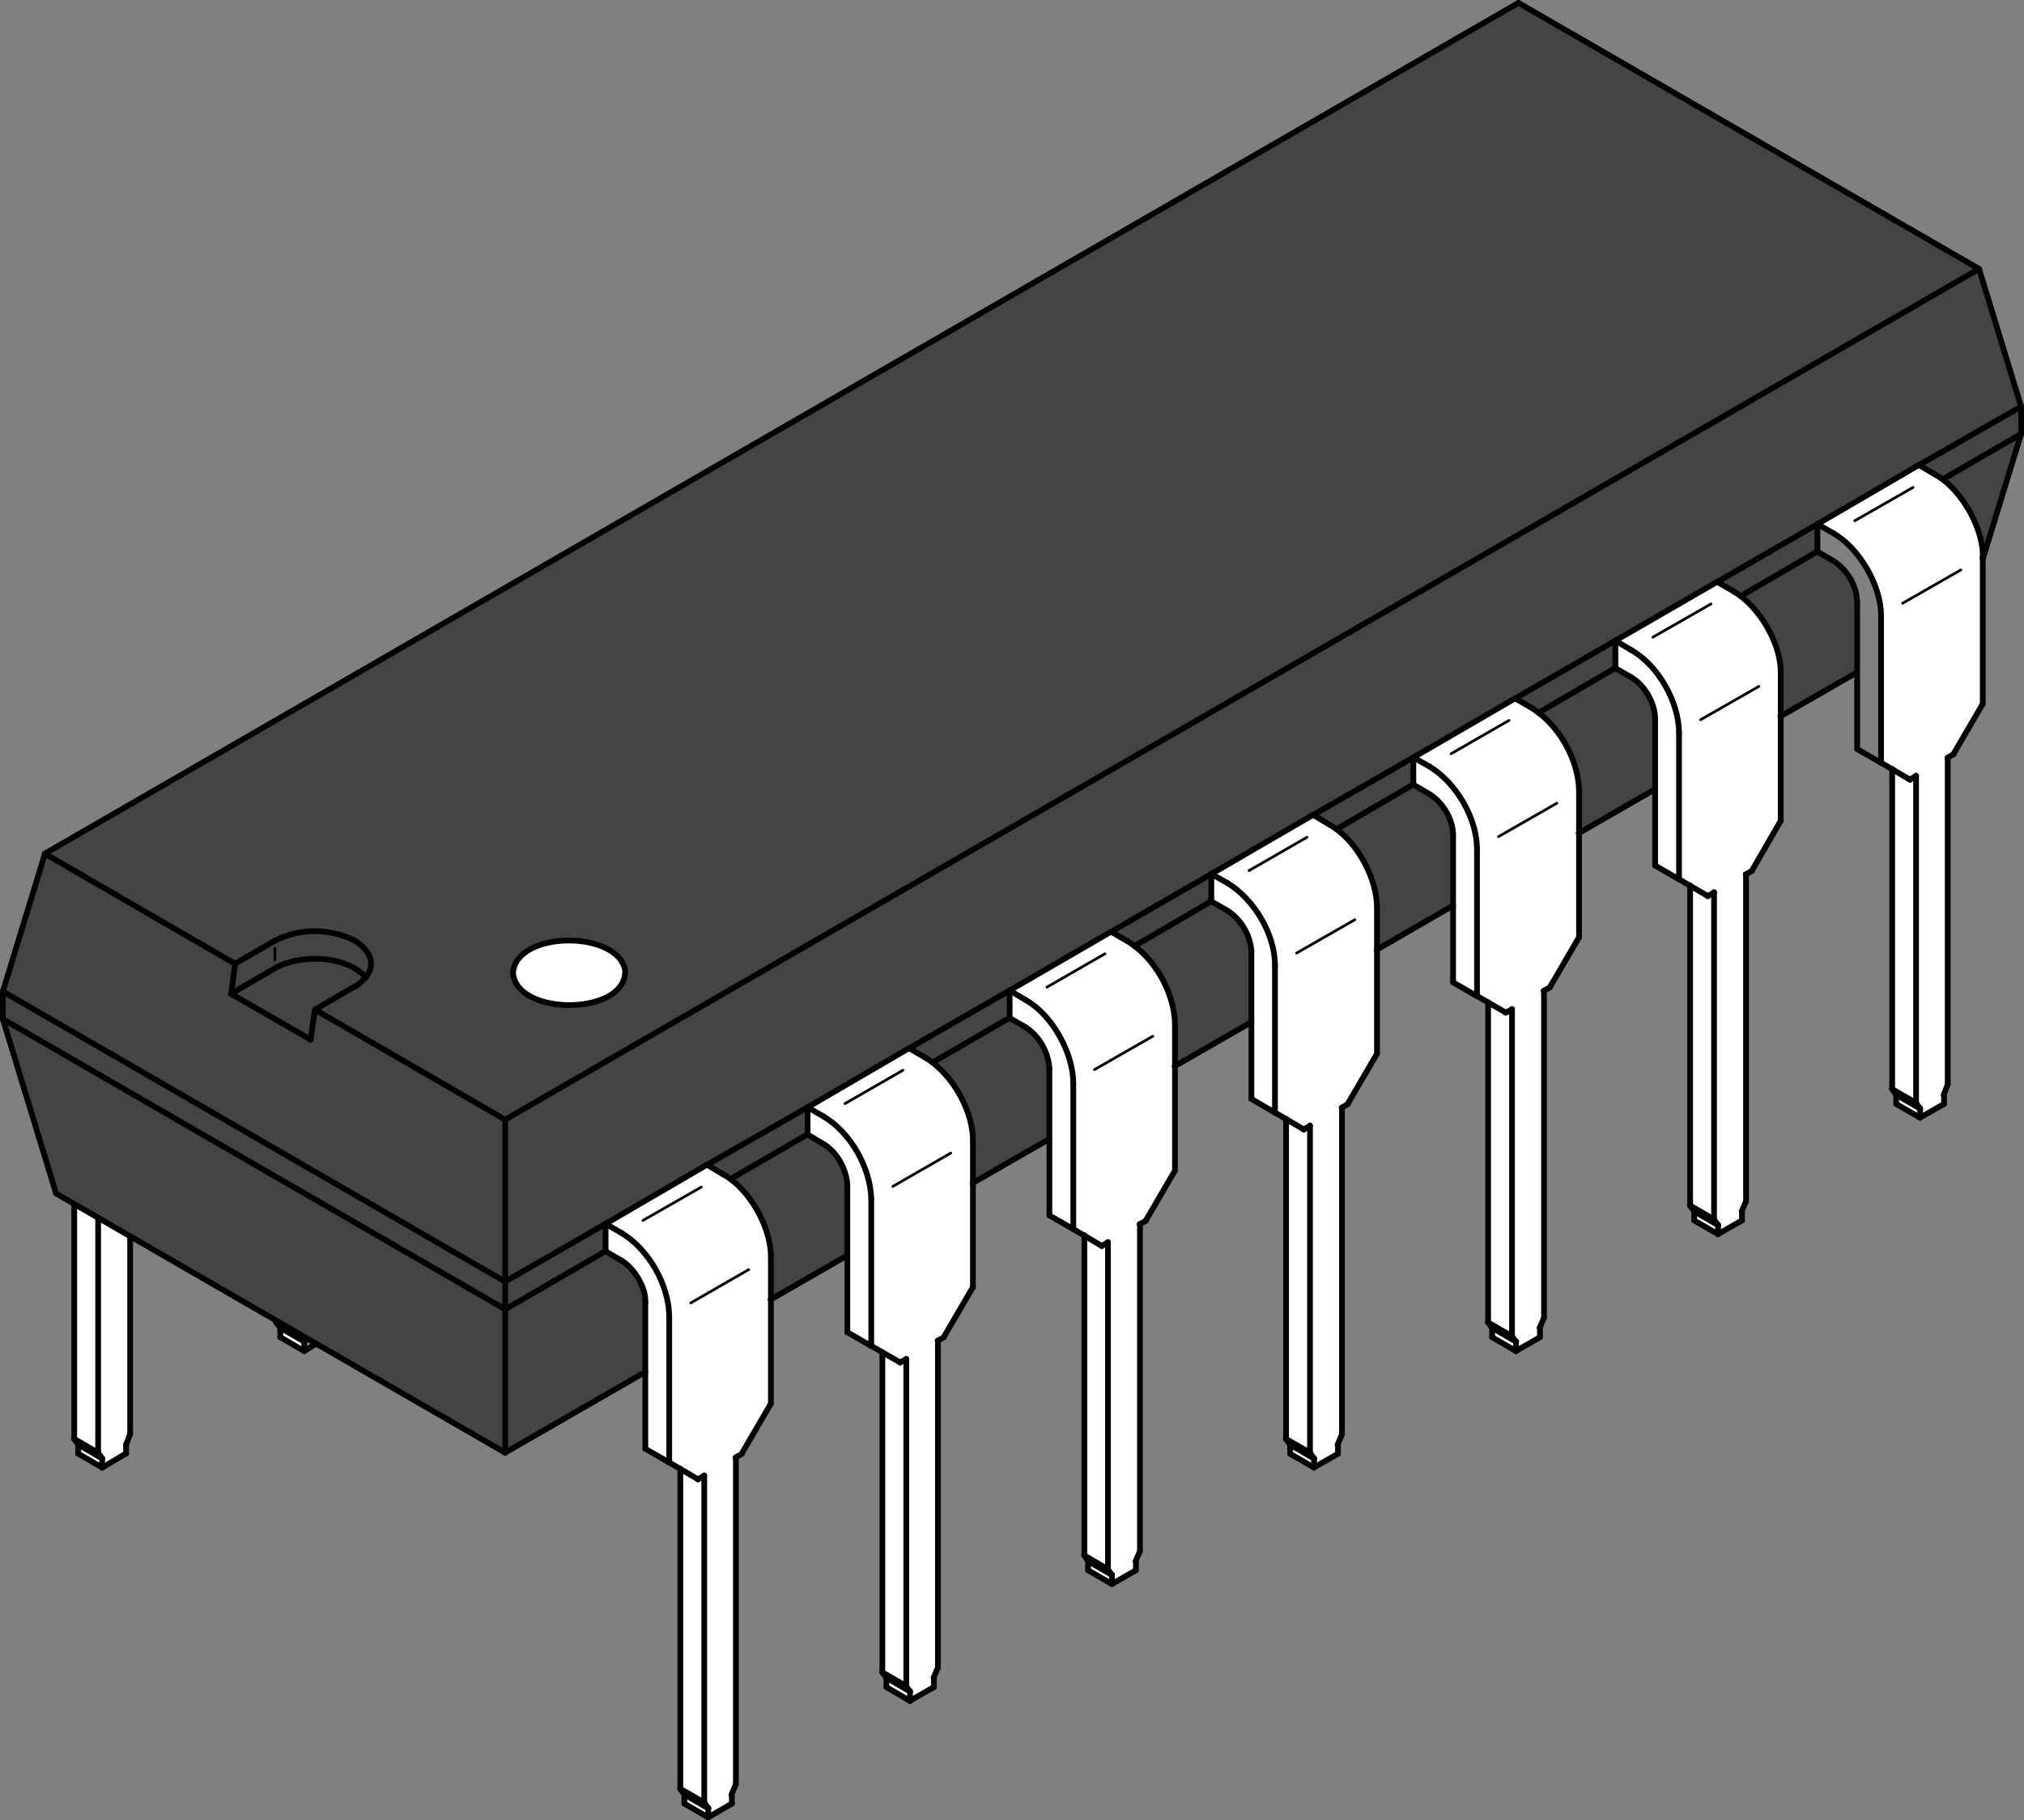 <?xml version="1.0" encoding="utf-8"?>
<!-- Generator: Adobe Illustrator 12.0.0, SVG Export Plug-In . SVG Version: 6.00 Build 51448)  -->
<!DOCTYPE svg PUBLIC "-//W3C//DTD SVG 1.0//EN" "http://www.w3.org/TR/2001/REC-SVG-20010904/DTD/svg10.dtd">
<svg  version="1.0" id="Layer_1" xmlns="http://www.w3.org/2000/svg" xmlns:xlink="http://www.w3.org/1999/xlink" width="360.66" height="324.36"
	 viewBox="0 0 360.66 324.36" overflow="visible" enable-background="new 0 0 360.66 324.36" xml:space="preserve">
<rect x="0" y="0" width="360.66" height="324.36" fill="#808080" stroke="none"/>
<g id="XMLID_1_">
	<g>
		<path fill="#444444" d="M90.03,199.5L90,199.51L56.13,179.91l7.08-4.14l0.03,0.04c0.82-0.53,1.46-1.09,1.94-1.67
			c1.73-2.16,1.08-4.601-1.97-6.53c-4.52-2.25-9.7-2.25-14.22,0l-7.08,4.11l-0.03,0.01L8.01,152.129L8,152.1L270.57,0.51l82.08,47.4
			L90.03,199.5z M91.41,173.37c0.63,7.83,20.36,7.601,19.98-0.479C110.12,165.72,91.95,165.77,91.41,173.37z"/>
		<path fill="#FFFFFF" d="M111.39,172.89c0.38,8.08-19.35,8.31-19.98,0.479C91.95,165.77,110.12,165.72,111.39,172.89z"/>
		<polygon fill="#FFFFFF" points="198.15,280.65 198.15,282.24 198.12,282.25 193.89,279.81 193.89,278.19 		"/>
		<polygon fill="#FFFFFF" points="234.15,259.89 234.15,261.48 234.12,261.49 229.89,259.05 229.89,257.43 		"/>
		<polygon fill="#FFFFFF" points="270.15,239.07 270.15,240.72 270.12,240.73 265.89,238.29 265.89,236.61 		"/>
		<polygon fill="#FFFFFF" points="301.89,215.85 306.15,218.31 306.15,219.9 306.12,219.91 301.89,217.47 		"/>
		<polygon fill="#FFFFFF" points="342.15,197.55 342.15,199.14 342.12,199.15 337.89,196.709 337.89,195.089 		"/>
		<polygon fill="#FFFFFF" points="341.43,138.27 341.43,196.53 341.4,196.51 337.169,194.07 337.169,137.07 340.32,138.91 		"/>
		<polygon fill="#FFFFFF" points="305.43,159.03 305.43,217.29 305.4,217.27 301.169,214.83 301.169,157.83 304.32,159.669 		"/>
		<polygon fill="#FFFFFF" points="269.43,179.85 269.43,238.11 269.4,238.1 265.17,235.65 265.17,178.62 268.32,180.43 		"/>
		<polygon fill="#FFFFFF" points="233.43,200.61 233.43,258.87 233.4,258.85 229.17,256.41 229.17,199.41 232.32,201.25 		"/>
		<polygon fill="#FFFFFF" points="197.43,221.37 197.43,279.629 197.4,279.61 193.23,277.169 193.23,220.18 196.32,222.01 		"/>
		<path fill="#FFFFFF" d="M179.91,176.49l18.05-10.46l0.01,0.021l0.05-0.03l0.01,0.03l2.82,1.619c0.45,0.271,0.89,0.57,1.32,0.91
			c4.14,3.12,7.06,8.71,7.2,13.79v7.59v18.63l-5.22,8.94l0.01,0.021l-1.04,0.56l0.01,0.02v58.261l-0.77,1.779l0.05,0.021v1.62
			l-4.26,2.43v-1.59l-0.75-1.04l0.03,0.02v-58.26l-1.11,0.641l-3.09-1.83l-1.98-1.17V192.87c-0.08-5.399-3.79-12.05-8.52-14.7
			L179.91,176.49z"/>
		<path fill="#FFFFFF" d="M238.36,257.41l0.05,0.021v1.62l-4.26,2.43v-1.59l-0.75-1.04l0.03,0.02v-58.26l-1.11,0.64l-3.15-1.84
			l-1.98-1.16v-26.14c0.06-5.58-3.73-11.89-8.46-14.76l-2.88-1.62l18.11-10.521l0.01,0.021l0.05-0.03l0.01,0.03l2.82,1.68
			c0.45,0.25,0.89,0.54,1.31,0.851c4.13,3.05,7.11,8.92,7.21,13.85v7.59v18.57l-5.22,8.939l0.02,0.03l-1.06,0.6l0.02,0.03v58.2
			L238.36,257.41z"/>
		<path fill="#FFFFFF" d="M281.37,148.44v18.57l-5.22,8.939l0.01,0.021l-1.04,0.56l0.01,0.021v58.26l-0.77,1.779l0.05,0.021v1.68
			l-4.26,2.431v-1.65l-0.75-0.97l0.03,0.01v-58.26l-1.11,0.58l-3.15-1.811l-1.98-1.14v-26.19c-0.03-5.59-3.72-11.8-8.46-14.7
			l-2.88-1.619l18.11-10.521l0.01,0.021l0.05-0.03l0.01,0.03l2.82,1.619c0.45,0.271,0.89,0.57,1.31,0.91
			c4.14,3.16,7.1,8.75,7.21,13.851V148.44z"/>
		<path fill="#FFFFFF" d="M305.97,103.709l0.05-0.029l0.01,0.029l2.82,1.62c0.449,0.26,0.899,0.561,1.33,0.891
			c4.01,3.06,7.25,9,7.13,13.81v7.59v18.63l-5.16,8.94l0.01,0.02l-1.04,0.561l0.01,0.02v58.261l-0.77,1.779l0.05,0.021v1.62
			l-4.26,2.43v-1.59l-0.75-1.04l0.03,0.02v-58.26l-1.11,0.64l-3.15-1.84l-1.979-1.16v-26.14c-0.04-5.49-3.73-11.99-8.521-14.7
			l-2.819-1.68l18.109-10.46L305.97,103.709z"/>
		<path fill="#FFFFFF" d="M347.049,135l0.021,0.03v58.2l-0.71,1.84l0.05,0.02v1.62l-4.26,2.431v-1.59l-0.75-1.04l0.03,0.02v-58.26
			l-1.11,0.64l-3.15-1.84l-1.979-1.16v-26.14c0.06-5.351-3.88-12.141-8.521-14.76l-2.819-1.62L341.9,82.87l0.01,0.021l0.05-0.03
			l0.011,0.03l2.88,1.68c0.449,0.24,0.89,0.53,1.319,0.85c3.971,2.971,7.301,9.21,7.141,13.851v0.359v25.801l-5.221,8.939
			l0.021,0.03L347.049,135z"/>
		<path fill="#FFFFFF" d="M299.19,156.69l-4.26-2.46v-13.62v-12.54v-0.06c-0.021-2.71-1.881-5.96-4.261-7.32l-2.819-1.64v-0.04
			v-4.86l2.819,1.68c4.79,2.71,8.48,9.21,8.521,14.7v26.14V156.69z"/>
		<path fill="#FFFFFF" d="M263.19,177.51l-4.26-2.46V161.37v-12.54v-0.06c-0.03-2.811-1.83-5.8-4.2-7.26l-2.88-1.7v-0.04v-4.8
			l2.88,1.619c4.74,2.9,8.43,9.11,8.46,14.7v26.19V177.51z"/>
		<path fill="#FFFFFF" d="M227.19,198.25v0.021l-4.2-2.46v-13.681V169.65v-0.061c-0.16-2.93-1.8-5.739-4.26-7.319l-2.88-1.65v-0.03
			v-4.859l2.88,1.62c4.73,2.87,8.52,9.18,8.46,14.76V198.25z"/>
		<path fill="#FFFFFF" d="M191.25,219.03l-4.26-2.46v-13.62v-12.54c-0.18-2.93-1.77-5.8-4.26-7.38l-2.82-1.64v-0.04v-4.86l2.82,1.68
			c4.73,2.65,8.44,9.301,8.52,14.7v26.141V219.03z"/>
		<path fill="#FFFFFF" d="M155.25,239.82v0.03l-4.26-2.46v-13.681v-12.54v-0.06c-0.15-2.76-1.88-5.89-4.26-7.26l-2.82-1.7v-0.04
			v-4.8l2.82,1.62c4.83,2.859,8.37,9.109,8.52,14.699V239.82z"/>
		<path fill="#FFFFFF" d="M173.37,210.78v18.57l-5.22,8.939l0.01,0.021l-1.04,0.56l0.01,0.021v58.26l-0.77,1.78l0.05,0.02v1.68
			l-4.26,2.431v-1.65l-0.69-0.979l0.03,0.02v-58.26l-1.11,0.58l-3.15-1.811l-1.98-1.14v-26.19c-0.15-5.59-3.69-11.84-8.52-14.699
			l-2.82-1.62l18.05-10.521l0.01,0.021l0.05-0.03l0.01,0.03l2.82,1.62c0.45,0.27,0.89,0.569,1.32,0.899
			c4.08,3.12,7.18,8.92,7.2,13.86V210.78z"/>
		<polygon fill="#FFFFFF" points="161.49,242.19 161.49,300.45 161.46,300.43 157.23,297.99 157.23,240.959 160.38,242.77 		"/>
		<polygon fill="#FFFFFF" points="162.15,301.41 162.15,303.06 162.12,303.07 157.95,300.629 157.95,298.95 		"/>
		<polygon fill="#FFFFFF" points="126.21,322.23 126.21,323.82 126.18,323.83 121.95,321.39 121.95,319.77 		"/>
		<polygon fill="#FFFFFF" points="125.49,262.95 125.49,321.209 125.46,321.19 121.23,318.75 121.23,261.75 124.38,263.589 		"/>
		<path fill="#FFFFFF" d="M107.91,218.07l18.05-10.52l0.01,0.02l0.05-0.03l0.01,0.03l2.82,1.68c0.45,0.24,0.89,0.53,1.32,0.84
			c4.07,3.011,7.2,9.051,7.2,13.86v7.59v18.57l-5.22,8.94l0.02,0.029l-1.06,0.601l0.02,0.029v58.2l-0.77,1.84l0.05,0.021v1.62
			l-4.2,2.43v-1.59l-0.75-1.04l0.03,0.02v-58.26l-1.11,0.64l-3.15-1.84l-1.98-1.16v-26.14c-0.14-5.649-3.67-11.83-8.52-14.76
			L107.91,218.07z"/>
		<path fill="#FFFFFF" d="M119.25,260.61l-4.26-2.46v-13.68v-12.48v-0.06c0.11-2.601-2.07-6.03-4.26-7.32l-2.82-1.64v-0.04v-4.86
			l2.82,1.62c4.85,2.93,8.38,9.11,8.52,14.76v26.14V260.61z"/>
		<polygon fill="#FFFFFF" points="54.21,239.07 54.21,240.75 49.95,238.27 49.95,236.61 49.92,236.57 		"/>
		<polygon fill="#FFFFFF" points="18.21,259.89 18.21,261.51 13.95,259.03 13.95,257.43 13.92,257.39 		"/>
		<polygon fill="#FFFFFF" points="23.19,255.51 22.47,257.43 22.47,258.99 18.21,261.51 18.21,259.89 17.49,258.87 17.49,217 
			23.19,220.29 		"/>
		<polygon fill="#FFFFFF" points="17.49,217 17.49,258.87 13.23,256.39 13.23,214.54 		"/>
		<path fill="#444444" d="M360.15,77.31l-6.84,22.319V99.27c0.16-4.641-3.17-10.88-7.141-13.851v-0.01L360.15,77.31z"/>
		<path fill="#444444" d="M341.959,82.86l18.19-10.41v4.86l-13.98,8.1v0.01c-0.43-0.319-0.87-0.609-1.319-0.85l-2.88-1.68
			L341.959,82.86z"/>
		<path fill="#444444" d="M323.85,98.29l2.819,1.641c2.431,1.52,4.21,4.43,4.261,7.319v0.061v12.479l-13.62,7.83v-7.59
			c0.12-4.81-3.12-10.75-7.13-13.81l13.64-7.95L323.85,98.29z"/>
		<path fill="#444444" d="M323.82,98.27l-13.64,7.95c-0.431-0.33-0.881-0.631-1.33-0.891l-2.82-1.62l-0.01-0.029l17.83-10.29v4.859
			L323.82,98.27z"/>
		<path fill="#444444" d="M287.85,119.05l2.819,1.64c2.38,1.36,4.24,4.61,4.261,7.32v0.06v12.54l-13.561,7.83v-7.59
			c-0.11-5.101-3.07-10.69-7.21-13.851l0.01-0.01l13.65-7.96L287.85,119.05z"/>
		<path fill="#444444" d="M287.82,119.03l-13.65,7.96l-0.01,0.01c-0.42-0.34-0.86-0.64-1.31-0.91l-2.82-1.619l-0.01-0.03
			l17.831-10.29v4.86L287.82,119.03z"/>
		<path fill="#444444" d="M251.85,139.81l2.88,1.7c2.37,1.46,4.17,4.449,4.2,7.26v0.06v12.54l-13.56,7.83v-7.59
			c-0.1-4.93-3.08-10.8-7.21-13.85l0.01-0.011l13.65-7.96L251.85,139.81z"/>
		<path fill="#444444" d="M251.82,139.79l-13.65,7.96l-0.01,0.011c-0.42-0.311-0.86-0.601-1.31-0.851l-2.82-1.68l-0.01-0.03
			l17.83-10.229v4.8L251.82,139.79z"/>
		<path fill="#444444" d="M215.85,160.62l2.88,1.65c2.46,1.58,4.1,4.39,4.26,7.319v0.061v12.479l-13.62,7.83v-7.59
			c-0.14-5.08-3.06-10.67-7.2-13.79v-0.01l13.65-7.96L215.85,160.62z"/>
		<path fill="#444444" d="M215.82,160.61l-13.65,7.96v0.01c-0.43-0.34-0.87-0.64-1.32-0.91l-2.82-1.619l-0.01-0.03l17.83-10.29
			v4.859L215.82,160.61z"/>
		<path fill="#444444" d="M179.91,181.39l2.82,1.64c2.49,1.58,4.08,4.45,4.26,7.38v12.54l-13.62,7.83v-7.59
			c-0.02-4.94-3.12-10.74-7.2-13.86l13.71-7.96L179.91,181.39z"/>
		<path fill="#444444" d="M179.88,181.37l-13.71,7.96c-0.43-0.33-0.87-0.63-1.32-0.899l-2.82-1.62l-0.01-0.03l17.89-10.29v4.86
			L179.88,181.37z"/>
		<path fill="#444444" d="M143.91,202.15l2.82,1.7c2.38,1.37,4.11,4.5,4.26,7.26v0.06v12.54l-13.62,7.83v-7.59
			c0-4.81-3.13-10.85-7.2-13.86l13.71-7.96L143.91,202.15z"/>
		<path fill="#444444" d="M143.88,202.129l-13.71,7.96c-0.43-0.31-0.87-0.6-1.32-0.84l-2.82-1.68l-0.01-0.03l17.89-10.229v4.8
			L143.88,202.129z"/>
		<path fill="#444444" d="M107.91,222.97l2.82,1.64c2.19,1.29,4.37,4.72,4.26,7.32v0.06v12.48l-24.96,14.369V233.31l17.85-10.36
			L107.91,222.97z"/>
		<polygon fill="#444444" points="107.88,222.95 90.03,233.31 90.03,233.25 90.03,228.39 90.03,228.36 107.91,218.07 107.91,222.93 
					"/>
		<polygon fill="#444444" points="90,228.37 90.03,228.39 90.03,233.25 90.03,233.31 0.51,181.589 0.51,176.669 		"/>
		<polygon fill="#444444" points="56.36,239.44 53.5,237.79 23.19,220.29 17.49,217 13.23,214.54 9.99,212.669 0.51,181.589 
			90.03,233.31 90.03,258.839 90,258.85 		"/>
		<path fill="#444444" d="M65.18,174.14c-3.58-4-11.74-4.15-16.19-1.61l-7.79,4.521l0.7-5.301l0.01-0.029l7.08-4.11
			c4.52-2.25,9.7-2.25,14.22,0C66.26,169.54,66.91,171.98,65.18,174.14z"/>
		<path fill="#444444" d="M65.18,174.14c-0.48,0.58-1.12,1.14-1.94,1.67l-0.03-0.04l-7.08,4.14l-0.78,5.34l-14.16-8.16l0.01-0.039
			l7.79-4.521C53.44,169.99,61.6,170.14,65.18,174.14z"/>
		<polygon fill="#444444" points="125.96,207.55 107.91,218.07 90.03,228.36 90.03,228.33 90.03,199.53 90.03,199.5 352.65,47.91 
			360.15,72.45 341.959,82.86 341.91,82.89 341.9,82.87 323.85,93.39 306.02,103.68 305.97,103.709 305.959,103.69 287.85,114.15 
			270.02,124.44 269.97,124.47 269.96,124.45 251.85,134.97 234.02,145.2 233.97,145.23 233.96,145.209 215.85,155.73 
			198.02,166.02 197.97,166.05 197.96,166.03 179.91,176.49 162.02,186.78 161.97,186.81 161.96,186.79 143.91,197.31 
			126.02,207.54 125.97,207.57 		"/>
		<polygon fill="#444444" points="90,199.51 90.03,199.53 90.03,228.33 90.03,228.36 90,228.37 0.51,176.669 8.01,152.129 
			41.88,171.73 41.9,171.75 41.2,177.05 41.19,177.089 55.35,185.25 56.13,179.91 		"/>
	</g>
	<g>
		
			<line fill="none" stroke="#000000" stroke-width="1.02" stroke-linecap="round" stroke-linejoin="round" stroke-miterlimit="10" x1="0.51" y1="181.589" x2="90.03" y2="233.31"/>
		
			<polyline fill="none" stroke="#000000" stroke-width="1.02" stroke-linecap="round" stroke-linejoin="round" stroke-miterlimit="10" points="
			9.99,212.669 13.23,214.54 17.49,217 23.19,220.29 53.5,237.79 56.36,239.44 90,258.85 90.03,258.87 		"/>
		
			<polyline fill="none" stroke="#000000" stroke-width="1.02" stroke-linecap="round" stroke-linejoin="round" stroke-miterlimit="10" points="
			90.03,258.87 90.03,258.839 90.03,233.31 		"/>
		
			<path fill="none" stroke="#000000" stroke-width="1.02" stroke-linecap="round" stroke-linejoin="round" stroke-miterlimit="10" d="
			M65.19,174.15l-0.01-0.01c-3.58-4-11.74-4.15-16.19-1.61"/>
		
			<polyline fill="none" stroke="#000000" stroke-width="1.02" stroke-linecap="round" stroke-linejoin="round" stroke-miterlimit="10" points="
			56.13,179.91 90,199.51 90.03,199.53 		"/>
		
			<polyline fill="none" stroke="#000000" stroke-width="1.02" stroke-linecap="round" stroke-linejoin="round" stroke-miterlimit="10" points="
			90.03,228.33 90.03,199.53 90.03,199.5 90.03,199.47 		"/>
		
			<polyline fill="none" stroke="#000000" stroke-width="1.02" stroke-linecap="round" stroke-linejoin="round" stroke-miterlimit="10" points="
			0.51,176.669 90,228.37 90.03,228.39 		"/>
		
			<polyline fill="none" stroke="#000000" stroke-width="1.02" stroke-linecap="round" stroke-linejoin="round" stroke-miterlimit="10" points="
			8.01,152.129 41.88,171.73 41.9,171.75 41.91,171.75 		"/>
		
			<polyline fill="none" stroke="#000000" stroke-width="1.02" stroke-linecap="round" stroke-linejoin="round" stroke-miterlimit="10" points="
			323.85,93.39 306.02,103.68 305.97,103.709 		"/>
		
			<polyline fill="none" stroke="#000000" stroke-width="1.02" stroke-linecap="round" stroke-linejoin="round" stroke-miterlimit="10" points="
			287.85,114.15 270.02,124.44 269.97,124.47 		"/>
		
			<polyline fill="none" stroke="#000000" stroke-width="1.02" stroke-linecap="round" stroke-linejoin="round" stroke-miterlimit="10" points="
			179.91,176.49 162.02,186.78 161.97,186.81 		"/>
		
			<polyline fill="none" stroke="#000000" stroke-width="1.02" stroke-linecap="round" stroke-linejoin="round" stroke-miterlimit="10" points="
			143.91,197.31 126.02,207.54 125.97,207.57 		"/>
		
			<polyline fill="none" stroke="#000000" stroke-width="1.02" stroke-linecap="round" stroke-linejoin="round" stroke-miterlimit="10" points="
			107.91,218.07 90.03,228.36 90,228.37 89.97,228.39 		"/>
		
			<polyline fill="none" stroke="#000000" stroke-width="1.02" stroke-linecap="round" stroke-linejoin="round" stroke-miterlimit="10" points="
			352.65,47.91 90.03,199.5 90,199.51 89.97,199.53 		"/>
		
			<polyline fill="none" stroke="#000000" stroke-width="1.02" stroke-linecap="round" stroke-linejoin="round" stroke-miterlimit="10" points="
			270.57,0.51 8,152.1 7.95,152.129 		"/>
		
			<polyline fill="none" stroke="#000000" stroke-width="1.02" stroke-linecap="round" stroke-linejoin="round" stroke-miterlimit="10" points="
			90.03,233.31 90.03,233.25 90.03,228.39 90.03,228.36 90.03,228.33 		"/>
		
			<polyline fill="none" stroke="#000000" stroke-width="1.02" stroke-linecap="round" stroke-linejoin="round" stroke-miterlimit="10" points="
			360.15,72.45 341.959,82.86 341.91,82.89 		"/>
		
			<polyline fill="none" stroke="#000000" stroke-width="1.02" stroke-linecap="round" stroke-linejoin="round" stroke-miterlimit="10" points="
			323.85,93.39 341.9,82.87 341.97,82.83 		"/>
		
			<line fill="none" stroke="#000000" stroke-width="1.02" stroke-linecap="round" stroke-linejoin="round" stroke-miterlimit="10" x1="346.169" y1="85.41" x2="360.15" y2="77.31"/>
		
			<polyline fill="none" stroke="#000000" stroke-width="1.02" stroke-linecap="round" stroke-linejoin="round" stroke-miterlimit="10" points="
			41.19,177.089 41.2,177.05 41.9,171.75 41.91,171.72 41.91,171.69 		"/>
		
			<line fill="none" stroke="#000000" stroke-width="1.02" stroke-linecap="round" stroke-linejoin="round" stroke-miterlimit="10" x1="270.57" y1="0.51" x2="352.65" y2="47.91"/>
		
			<polyline fill="none" stroke="#000000" stroke-width="1.02" stroke-linecap="round" stroke-linejoin="round" stroke-miterlimit="10" points="
			360.15,72.45 360.15,77.31 360.15,77.37 		"/>
		
			<line fill="none" stroke="#000000" stroke-width="1.02" stroke-linecap="round" stroke-linejoin="round" stroke-miterlimit="10" x1="352.65" y1="47.91" x2="360.15" y2="72.45"/>
		
			<line fill="none" stroke="#000000" stroke-width="0.48" stroke-linecap="round" stroke-linejoin="round" stroke-miterlimit="10" x1="48.99" y1="171.03" x2="48.99" y2="168.99"/>
		
			<line fill="none" stroke="#000000" stroke-width="1.02" stroke-linecap="round" stroke-linejoin="round" stroke-miterlimit="10" x1="126.03" y1="207.57" x2="128.85" y2="209.25"/>
		
			<line fill="none" stroke="#000000" stroke-width="1.02" stroke-linecap="round" stroke-linejoin="round" stroke-miterlimit="10" x1="107.91" y1="218.07" x2="110.73" y2="219.69"/>
		
			<path fill="none" stroke="#000000" stroke-width="1.02" stroke-linecap="round" stroke-linejoin="round" stroke-miterlimit="10" d="
			M128.85,209.25c0.45,0.24,0.89,0.53,1.32,0.84c4.07,3.011,7.2,9.051,7.2,13.86"/>
		
			<polyline fill="none" stroke="#000000" stroke-width="1.02" stroke-linecap="round" stroke-linejoin="round" stroke-miterlimit="10" points="
			137.37,223.95 137.37,231.54 137.37,250.11 		"/>
		
			<path fill="none" stroke="#000000" stroke-width="1.02" stroke-linecap="round" stroke-linejoin="round" stroke-miterlimit="10" d="
			M114.99,231.93c0.11-2.601-2.07-6.03-4.26-7.32"/>
		
			<polyline fill="none" stroke="#000000" stroke-width="1.02" stroke-linecap="round" stroke-linejoin="round" stroke-miterlimit="10" points="
			110.73,224.61 107.91,222.97 107.88,222.95 107.85,222.93 		"/>
		
			<path fill="none" stroke="#000000" stroke-width="1.02" stroke-linecap="round" stroke-linejoin="round" stroke-miterlimit="10" d="
			M110.73,219.69c4.85,2.93,8.38,9.11,8.52,14.76"/>
		
			<polyline fill="none" stroke="#000000" stroke-width="1.02" stroke-linecap="round" stroke-linejoin="round" stroke-miterlimit="10" points="
			119.25,234.45 119.25,260.589 119.25,260.61 		"/>
		
			<polyline fill="none" stroke="#000000" stroke-width="1.02" stroke-linecap="round" stroke-linejoin="round" stroke-miterlimit="10" points="
			114.99,258.15 114.99,244.47 114.99,231.99 114.99,231.93 		"/>
		
			<polyline fill="none" stroke="#000000" stroke-width="1.02" stroke-linecap="round" stroke-linejoin="round" stroke-miterlimit="10" points="
			121.23,318.75 125.46,321.19 125.49,321.209 		"/>
		
			<line fill="none" stroke="#000000" stroke-width="1.02" stroke-linecap="round" stroke-linejoin="round" stroke-miterlimit="10" x1="121.95" y1="319.77" x2="126.21" y2="322.23"/>
		
			<polyline fill="none" stroke="#000000" stroke-width="1.02" stroke-linecap="round" stroke-linejoin="round" stroke-miterlimit="10" points="
			121.95,321.39 126.18,323.83 126.21,323.85 		"/>
		
			<polyline fill="none" stroke="#000000" stroke-width="1.02" stroke-linecap="round" stroke-linejoin="round" stroke-miterlimit="10" points="
			126.21,323.85 126.21,323.82 126.21,322.23 126.21,322.169 		"/>
		
			<polyline fill="none" stroke="#000000" stroke-width="1.02" stroke-linecap="round" stroke-linejoin="round" stroke-miterlimit="10" points="
			125.49,321.209 125.49,262.95 125.49,262.89 		"/>
		
			<polyline fill="none" stroke="#000000" stroke-width="1.02" stroke-linecap="round" stroke-linejoin="round" stroke-miterlimit="10" points="
			125.49,262.95 124.38,263.589 124.35,263.61 		"/>
		
			<polyline fill="none" stroke="#000000" stroke-width="1.02" stroke-linecap="round" stroke-linejoin="round" stroke-miterlimit="10" points="
			124.41,263.61 124.38,263.589 121.23,261.75 119.25,260.589 119.19,260.55 		"/>
		
			<polyline fill="none" stroke="#000000" stroke-width="1.02" stroke-linecap="round" stroke-linejoin="round" stroke-miterlimit="10" points="
			131.13,317.91 130.36,319.75 130.35,319.77 		"/>
		
			<line fill="none" stroke="#000000" stroke-width="1.02" stroke-linecap="round" stroke-linejoin="round" stroke-miterlimit="10" x1="130.41" y1="319.77" x2="130.41" y2="321.39"/>
		
			<line fill="none" stroke="#000000" stroke-width="1.02" stroke-linecap="round" stroke-linejoin="round" stroke-miterlimit="10" x1="131.13" y1="259.709" x2="131.13" y2="317.91"/>
		
			<line fill="none" stroke="#000000" stroke-width="1.02" stroke-linecap="round" stroke-linejoin="round" stroke-miterlimit="10" x1="137.37" y1="250.11" x2="132.15" y2="259.05"/>
		
			<polyline fill="none" stroke="#000000" stroke-width="1.02" stroke-linecap="round" stroke-linejoin="round" stroke-miterlimit="10" points="
			132.21,259.05 132.17,259.08 131.11,259.68 131.07,259.709 		"/>
		
			<polyline fill="none" stroke="#000000" stroke-width="1.02" stroke-linecap="round" stroke-linejoin="round" stroke-miterlimit="10" points="
			215.85,155.73 198.02,166.02 197.97,166.05 		"/>
		
			<polyline fill="none" stroke="#000000" stroke-width="1.02" stroke-linecap="round" stroke-linejoin="round" stroke-miterlimit="10" points="
			251.85,134.97 234.02,145.2 233.97,145.23 		"/>
		
			<polyline fill="none" stroke="#000000" stroke-width="1.02" stroke-linecap="round" stroke-linejoin="round" stroke-miterlimit="10" points="
			166.17,189.33 179.88,181.37 179.91,181.35 		"/>
		
			<polyline fill="none" stroke="#000000" stroke-width="1.02" stroke-linecap="round" stroke-linejoin="round" stroke-miterlimit="10" points="
			202.17,168.57 215.82,160.61 215.85,160.589 		"/>
		
			<polyline fill="none" stroke="#000000" stroke-width="1.02" stroke-linecap="round" stroke-linejoin="round" stroke-miterlimit="10" points="
			238.17,147.75 251.82,139.79 251.85,139.77 		"/>
		
			<polyline fill="none" stroke="#000000" stroke-width="1.02" stroke-linecap="round" stroke-linejoin="round" stroke-miterlimit="10" points="
			274.17,126.99 287.82,119.03 287.85,119.01 		"/>
		
			<polyline fill="none" stroke="#000000" stroke-width="1.02" stroke-linecap="round" stroke-linejoin="round" stroke-miterlimit="10" points="
			310.169,106.23 310.18,106.22 323.82,98.27 323.85,98.25 		"/>
		
			<line fill="none" stroke="#000000" stroke-width="1.02" stroke-linecap="round" stroke-linejoin="round" stroke-miterlimit="10" x1="56.13" y1="179.91" x2="55.35" y2="185.25"/>
		
			<polyline fill="none" stroke="#000000" stroke-width="1.02" stroke-linecap="round" stroke-linejoin="round" stroke-miterlimit="10" points="
			130.17,210.089 143.88,202.129 143.91,202.11 		"/>
		
			<line fill="none" stroke="#000000" stroke-width="1.02" stroke-linecap="round" stroke-linejoin="round" stroke-miterlimit="10" x1="8.01" y1="152.129" x2="0.51" y2="176.669"/>
		
			<polyline fill="none" stroke="#000000" stroke-width="1.02" stroke-linecap="round" stroke-linejoin="round" stroke-miterlimit="10" points="
			90.03,233.31 107.88,222.95 107.91,222.93 		"/>
		
			<polyline fill="none" stroke="#000000" stroke-width="1.02" stroke-linecap="round" stroke-linejoin="round" stroke-miterlimit="10" points="
			114.99,244.47 90.03,258.839 90,258.85 89.97,258.87 		"/>
		
			<polyline fill="none" stroke="#000000" stroke-width="1.02" stroke-linecap="round" stroke-linejoin="round" stroke-miterlimit="10" points="
			150.99,223.709 137.37,231.54 137.31,231.57 		"/>
		
			<polyline fill="none" stroke="#000000" stroke-width="1.02" stroke-linecap="round" stroke-linejoin="round" stroke-miterlimit="10" points="
			186.99,202.95 173.37,210.78 173.31,210.81 		"/>
		
			<polyline fill="none" stroke="#000000" stroke-width="1.02" stroke-linecap="round" stroke-linejoin="round" stroke-miterlimit="10" points="
			222.99,182.129 209.37,189.959 209.31,189.99 		"/>
		
			<polyline fill="none" stroke="#000000" stroke-width="1.02" stroke-linecap="round" stroke-linejoin="round" stroke-miterlimit="10" points="
			258.93,161.37 245.37,169.2 245.31,169.23 		"/>
		
			<polyline fill="none" stroke="#000000" stroke-width="1.02" stroke-linecap="round" stroke-linejoin="round" stroke-miterlimit="10" points="
			294.93,140.61 281.37,148.44 281.31,148.47 		"/>
		
			<polyline fill="none" stroke="#000000" stroke-width="1.02" stroke-linecap="round" stroke-linejoin="round" stroke-miterlimit="10" points="
			330.93,119.79 317.31,127.62 317.25,127.65 		"/>
		
			<line fill="none" stroke="#000000" stroke-width="1.02" stroke-linecap="round" stroke-linejoin="round" stroke-miterlimit="10" x1="41.19" y1="177.089" x2="55.35" y2="185.25"/>
		
			<line fill="none" stroke="#000000" stroke-width="1.02" stroke-linecap="round" stroke-linejoin="round" stroke-miterlimit="10" x1="0.51" y1="176.669" x2="0.51" y2="181.589"/>
		
			<line fill="none" stroke="#000000" stroke-width="1.02" stroke-linecap="round" stroke-linejoin="round" stroke-miterlimit="10" x1="0.51" y1="181.589" x2="9.99" y2="212.669"/>
		
			<path fill="none" stroke="#000000" stroke-width="1.02" stroke-linecap="round" stroke-linejoin="round" stroke-miterlimit="10" d="
			M91.41,173.37c0.54-7.6,18.71-7.649,19.98-0.479C111.77,180.97,92.04,181.2,91.41,173.37z"/>
		
			<line fill="none" stroke="#000000" stroke-width="1.02" stroke-linecap="round" stroke-linejoin="round" stroke-miterlimit="10" x1="353.31" y1="99.629" x2="360.15" y2="77.31"/>
		
			<polyline fill="none" stroke="#000000" stroke-width="1.02" stroke-linecap="round" stroke-linejoin="round" stroke-miterlimit="10" points="
			323.85,98.31 323.85,98.29 323.85,98.25 323.85,93.39 323.85,93.33 		"/>
		
			<polyline fill="none" stroke="#000000" stroke-width="1.02" stroke-linecap="round" stroke-linejoin="round" stroke-miterlimit="10" points="
			287.85,114.15 305.959,103.69 306.03,103.65 		"/>
		
			<polyline fill="none" stroke="#000000" stroke-width="1.02" stroke-linecap="round" stroke-linejoin="round" stroke-miterlimit="10" points="
			287.85,119.07 287.85,119.05 287.85,119.01 287.85,114.15 287.85,114.089 		"/>
		
			<polyline fill="none" stroke="#000000" stroke-width="1.02" stroke-linecap="round" stroke-linejoin="round" stroke-miterlimit="10" points="
			251.85,134.97 269.96,124.45 270.03,124.41 		"/>
		
			<polyline fill="none" stroke="#000000" stroke-width="1.02" stroke-linecap="round" stroke-linejoin="round" stroke-miterlimit="10" points="
			251.85,139.83 251.85,139.81 251.85,139.77 251.85,134.97 251.85,134.91 		"/>
		
			<polyline fill="none" stroke="#000000" stroke-width="1.02" stroke-linecap="round" stroke-linejoin="round" stroke-miterlimit="10" points="
			215.85,155.73 233.96,145.209 234.03,145.169 		"/>
		
			<polyline fill="none" stroke="#000000" stroke-width="1.02" stroke-linecap="round" stroke-linejoin="round" stroke-miterlimit="10" points="
			215.85,160.65 215.85,160.62 215.85,160.589 215.85,155.73 215.85,155.669 		"/>
		
			<polyline fill="none" stroke="#000000" stroke-width="1.02" stroke-linecap="round" stroke-linejoin="round" stroke-miterlimit="10" points="
			179.91,176.49 197.96,166.03 198.03,165.99 		"/>
		
			<polyline fill="none" stroke="#000000" stroke-width="1.02" stroke-linecap="round" stroke-linejoin="round" stroke-miterlimit="10" points="
			179.91,181.41 179.91,181.39 179.91,181.35 179.91,176.49 179.91,176.43 		"/>
		
			<polyline fill="none" stroke="#000000" stroke-width="1.02" stroke-linecap="round" stroke-linejoin="round" stroke-miterlimit="10" points="
			143.91,197.31 161.96,186.79 162.03,186.75 		"/>
		
			<polyline fill="none" stroke="#000000" stroke-width="1.02" stroke-linecap="round" stroke-linejoin="round" stroke-miterlimit="10" points="
			143.91,202.169 143.91,202.15 143.91,202.11 143.91,197.31 143.91,197.25 		"/>
		
			<polyline fill="none" stroke="#000000" stroke-width="1.02" stroke-linecap="round" stroke-linejoin="round" stroke-miterlimit="10" points="
			107.91,218.07 125.96,207.55 126.03,207.51 		"/>
		
			<polyline fill="none" stroke="#000000" stroke-width="1.02" stroke-linecap="round" stroke-linejoin="round" stroke-miterlimit="10" points="
			107.91,222.99 107.91,222.97 107.91,222.93 107.91,218.07 107.91,218.01 		"/>
		
			<line fill="none" stroke="#000000" stroke-width="1.02" stroke-linecap="round" stroke-linejoin="round" stroke-miterlimit="10" x1="56.13" y1="179.91" x2="63.21" y2="175.77"/>
		
			<path fill="none" stroke="#000000" stroke-width="1.02" stroke-linecap="round" stroke-linejoin="round" stroke-miterlimit="10" d="
			M63.21,175.83c0.01-0.01,0.02-0.01,0.03-0.02c0.82-0.53,1.46-1.09,1.94-1.67c1.73-2.16,1.08-4.601-1.97-6.53
			c-4.52-2.25-9.7-2.25-14.22,0"/>
		
			<polyline fill="none" stroke="#000000" stroke-width="1.02" stroke-linecap="round" stroke-linejoin="round" stroke-miterlimit="10" points="
			48.99,167.61 41.91,171.72 41.88,171.73 41.85,171.75 		"/>
		
			<polyline fill="none" stroke="#000000" stroke-width="1.02" stroke-linecap="round" stroke-linejoin="round" stroke-miterlimit="10" points="
			48.99,172.53 41.2,177.05 41.13,177.089 		"/>
		
			<line fill="none" stroke="#000000" stroke-width="0.48" stroke-linecap="round" stroke-linejoin="round" stroke-miterlimit="10" x1="124.95" y1="211.53" x2="114.57" y2="217.47"/>
		
			<polyline fill="none" stroke="#000000" stroke-width="1.02" stroke-linecap="round" stroke-linejoin="round" stroke-miterlimit="10" points="
			130.41,321.39 126.21,323.82 126.18,323.83 126.15,323.85 		"/>
		
			<line fill="none" stroke="#000000" stroke-width="0.48" stroke-linecap="round" stroke-linejoin="round" stroke-miterlimit="10" x1="133.41" y1="226.23" x2="123.09" y2="232.169"/>
		
			<line fill="none" stroke="#000000" stroke-width="1.02" stroke-linecap="round" stroke-linejoin="round" stroke-miterlimit="10" x1="162.03" y1="186.81" x2="164.85" y2="188.43"/>
		
			<path fill="none" stroke="#000000" stroke-width="1.02" stroke-linecap="round" stroke-linejoin="round" stroke-miterlimit="10" d="
			M164.85,188.43c0.45,0.27,0.89,0.569,1.32,0.899c4.08,3.12,7.18,8.92,7.2,13.86"/>
		
			<line fill="none" stroke="#000000" stroke-width="1.02" stroke-linecap="round" stroke-linejoin="round" stroke-miterlimit="10" x1="143.91" y1="197.31" x2="146.73" y2="198.93"/>
		
			<polyline fill="none" stroke="#000000" stroke-width="1.02" stroke-linecap="round" stroke-linejoin="round" stroke-miterlimit="10" points="
			173.37,203.19 173.37,210.78 173.37,229.35 		"/>
		
			<path fill="none" stroke="#000000" stroke-width="1.02" stroke-linecap="round" stroke-linejoin="round" stroke-miterlimit="10" d="
			M150.99,211.11c-0.15-2.76-1.88-5.89-4.26-7.26"/>
		
			<polyline fill="none" stroke="#000000" stroke-width="1.02" stroke-linecap="round" stroke-linejoin="round" stroke-miterlimit="10" points="
			146.73,203.85 143.91,202.15 143.88,202.129 143.85,202.11 		"/>
		
			<path fill="none" stroke="#000000" stroke-width="1.02" stroke-linecap="round" stroke-linejoin="round" stroke-miterlimit="10" d="
			M146.73,198.93c4.83,2.859,8.37,9.109,8.52,14.699"/>
		
			<polyline fill="none" stroke="#000000" stroke-width="1.02" stroke-linecap="round" stroke-linejoin="round" stroke-miterlimit="10" points="
			155.25,213.629 155.25,239.82 155.25,239.85 		"/>
		
			<polyline fill="none" stroke="#000000" stroke-width="1.02" stroke-linecap="round" stroke-linejoin="round" stroke-miterlimit="10" points="
			150.99,237.39 150.99,223.709 150.99,211.169 150.99,211.11 		"/>
		
			<polyline fill="none" stroke="#000000" stroke-width="1.02" stroke-linecap="round" stroke-linejoin="round" stroke-miterlimit="10" points="
			157.23,297.99 161.46,300.43 161.49,300.45 		"/>
		
			<line fill="none" stroke="#000000" stroke-width="1.02" stroke-linecap="round" stroke-linejoin="round" stroke-miterlimit="10" x1="157.95" y1="298.95" x2="162.15" y2="301.41"/>
		
			<polyline fill="none" stroke="#000000" stroke-width="1.02" stroke-linecap="round" stroke-linejoin="round" stroke-miterlimit="10" points="
			157.95,300.629 162.12,303.07 162.15,303.089 		"/>
		
			<polyline fill="none" stroke="#000000" stroke-width="1.02" stroke-linecap="round" stroke-linejoin="round" stroke-miterlimit="10" points="
			162.15,303.089 162.15,303.06 162.15,301.41 162.15,301.35 		"/>
		
			<polyline fill="none" stroke="#000000" stroke-width="1.02" stroke-linecap="round" stroke-linejoin="round" stroke-miterlimit="10" points="
			161.49,300.45 161.49,242.19 161.49,242.129 		"/>
		
			<polyline fill="none" stroke="#000000" stroke-width="1.02" stroke-linecap="round" stroke-linejoin="round" stroke-miterlimit="10" points="
			161.49,242.19 160.38,242.77 160.35,242.79 		"/>
		
			<polyline fill="none" stroke="#000000" stroke-width="1.02" stroke-linecap="round" stroke-linejoin="round" stroke-miterlimit="10" points="
			160.41,242.79 160.38,242.77 157.23,240.959 155.25,239.82 155.19,239.79 		"/>
		
			<polyline fill="none" stroke="#000000" stroke-width="1.02" stroke-linecap="round" stroke-linejoin="round" stroke-miterlimit="10" points="
			167.13,297.15 166.36,298.93 166.35,298.95 		"/>
		
			<line fill="none" stroke="#000000" stroke-width="1.02" stroke-linecap="round" stroke-linejoin="round" stroke-miterlimit="10" x1="166.41" y1="298.95" x2="166.41" y2="300.629"/>
		
			<line fill="none" stroke="#000000" stroke-width="1.02" stroke-linecap="round" stroke-linejoin="round" stroke-miterlimit="10" x1="167.13" y1="238.89" x2="167.13" y2="297.15"/>
		
			<line fill="none" stroke="#000000" stroke-width="1.02" stroke-linecap="round" stroke-linejoin="round" stroke-miterlimit="10" x1="173.37" y1="229.35" x2="168.15" y2="238.29"/>
		
			<polyline fill="none" stroke="#000000" stroke-width="1.02" stroke-linecap="round" stroke-linejoin="round" stroke-miterlimit="10" points="
			168.21,238.29 168.16,238.31 167.12,238.87 167.07,238.89 		"/>
		
			<polyline fill="none" stroke="#000000" stroke-width="1.02" stroke-linecap="round" stroke-linejoin="round" stroke-miterlimit="10" points="
			126.21,322.23 125.46,321.19 125.43,321.15 		"/>
		
			<polyline fill="none" stroke="#000000" stroke-width="1.02" stroke-linecap="round" stroke-linejoin="round" stroke-miterlimit="10" points="
			121.23,318.75 121.23,261.75 121.23,261.69 		"/>
		
			<polyline fill="none" stroke="#000000" stroke-width="1.02" stroke-linecap="round" stroke-linejoin="round" stroke-miterlimit="10" points="
			121.95,319.77 121.22,318.76 121.17,318.69 		"/>
		
			<polyline fill="none" stroke="#000000" stroke-width="1.02" stroke-linecap="round" stroke-linejoin="round" stroke-miterlimit="10" points="
			121.95,321.39 121.95,319.77 121.95,319.709 		"/>
		
			<line fill="none" stroke="#000000" stroke-width="1.02" stroke-linecap="round" stroke-linejoin="round" stroke-miterlimit="10" x1="114.99" y1="258.15" x2="119.25" y2="260.61"/>
		
			<line fill="none" stroke="#000000" stroke-width="0.48" stroke-linecap="round" stroke-linejoin="round" stroke-miterlimit="10" x1="160.89" y1="190.709" x2="150.57" y2="196.65"/>
		
			<line fill="none" stroke="#000000" stroke-width="1.02" stroke-linecap="round" stroke-linejoin="round" stroke-miterlimit="10" x1="150.99" y1="237.39" x2="155.25" y2="239.85"/>
		
			<polyline fill="none" stroke="#000000" stroke-width="1.02" stroke-linecap="round" stroke-linejoin="round" stroke-miterlimit="10" points="
			166.41,300.629 162.15,303.06 162.12,303.07 162.09,303.089 		"/>
		
			<line fill="none" stroke="#000000" stroke-width="0.48" stroke-linecap="round" stroke-linejoin="round" stroke-miterlimit="10" x1="169.41" y1="205.47" x2="159.09" y2="211.41"/>
		
			<line fill="none" stroke="#000000" stroke-width="1.02" stroke-linecap="round" stroke-linejoin="round" stroke-miterlimit="10" x1="198.03" y1="166.05" x2="200.85" y2="167.669"/>
		
			<path fill="none" stroke="#000000" stroke-width="1.02" stroke-linecap="round" stroke-linejoin="round" stroke-miterlimit="10" d="
			M200.85,167.669c0.45,0.271,0.89,0.57,1.32,0.91c4.14,3.12,7.06,8.71,7.2,13.79"/>
		
			<line fill="none" stroke="#000000" stroke-width="1.02" stroke-linecap="round" stroke-linejoin="round" stroke-miterlimit="10" x1="179.91" y1="176.49" x2="182.73" y2="178.169"/>
		
			<polyline fill="none" stroke="#000000" stroke-width="1.02" stroke-linecap="round" stroke-linejoin="round" stroke-miterlimit="10" points="
			209.37,182.37 209.37,189.959 209.37,208.589 		"/>
		
			<path fill="none" stroke="#000000" stroke-width="1.02" stroke-linecap="round" stroke-linejoin="round" stroke-miterlimit="10" d="
			M186.99,190.41c-0.18-2.93-1.77-5.8-4.26-7.38"/>
		
			<polyline fill="none" stroke="#000000" stroke-width="1.02" stroke-linecap="round" stroke-linejoin="round" stroke-miterlimit="10" points="
			182.73,183.03 179.91,181.39 179.88,181.37 179.85,181.35 		"/>
		
			<path fill="none" stroke="#000000" stroke-width="1.02" stroke-linecap="round" stroke-linejoin="round" stroke-miterlimit="10" d="
			M182.73,178.169c4.73,2.65,8.44,9.301,8.52,14.7"/>
		
			<polyline fill="none" stroke="#000000" stroke-width="1.02" stroke-linecap="round" stroke-linejoin="round" stroke-miterlimit="10" points="
			191.25,192.87 191.25,219.01 191.25,219.03 		"/>
		
			<polyline fill="none" stroke="#000000" stroke-width="1.02" stroke-linecap="round" stroke-linejoin="round" stroke-miterlimit="10" points="
			186.99,216.57 186.99,202.95 186.99,190.41 186.99,190.35 		"/>
		
			<polyline fill="none" stroke="#000000" stroke-width="1.02" stroke-linecap="round" stroke-linejoin="round" stroke-miterlimit="10" points="
			193.23,277.169 197.4,279.61 197.43,279.629 		"/>
		
			<line fill="none" stroke="#000000" stroke-width="1.02" stroke-linecap="round" stroke-linejoin="round" stroke-miterlimit="10" x1="193.89" y1="278.19" x2="198.15" y2="280.65"/>
		
			<polyline fill="none" stroke="#000000" stroke-width="1.02" stroke-linecap="round" stroke-linejoin="round" stroke-miterlimit="10" points="
			193.89,279.81 198.12,282.25 198.15,282.27 		"/>
		
			<polyline fill="none" stroke="#000000" stroke-width="1.02" stroke-linecap="round" stroke-linejoin="round" stroke-miterlimit="10" points="
			198.15,282.27 198.15,282.24 198.15,280.65 198.15,280.589 		"/>
		
			<polyline fill="none" stroke="#000000" stroke-width="1.02" stroke-linecap="round" stroke-linejoin="round" stroke-miterlimit="10" points="
			197.43,279.629 197.43,221.37 197.43,221.31 		"/>
		
			<polyline fill="none" stroke="#000000" stroke-width="1.02" stroke-linecap="round" stroke-linejoin="round" stroke-miterlimit="10" points="
			197.43,221.37 196.32,222.01 196.29,222.03 		"/>
		
			<polyline fill="none" stroke="#000000" stroke-width="1.02" stroke-linecap="round" stroke-linejoin="round" stroke-miterlimit="10" points="
			196.35,222.03 196.32,222.01 193.23,220.18 191.25,219.01 191.19,218.97 		"/>
		
			<polyline fill="none" stroke="#000000" stroke-width="1.02" stroke-linecap="round" stroke-linejoin="round" stroke-miterlimit="10" points="
			203.13,276.39 202.36,278.169 202.35,278.19 		"/>
		
			<line fill="none" stroke="#000000" stroke-width="1.02" stroke-linecap="round" stroke-linejoin="round" stroke-miterlimit="10" x1="202.41" y1="278.19" x2="202.41" y2="279.81"/>
		
			<line fill="none" stroke="#000000" stroke-width="1.02" stroke-linecap="round" stroke-linejoin="round" stroke-miterlimit="10" x1="203.13" y1="218.129" x2="203.13" y2="276.39"/>
		
			<line fill="none" stroke="#000000" stroke-width="1.02" stroke-linecap="round" stroke-linejoin="round" stroke-miterlimit="10" x1="209.37" y1="208.589" x2="204.15" y2="217.53"/>
		
			<polyline fill="none" stroke="#000000" stroke-width="1.02" stroke-linecap="round" stroke-linejoin="round" stroke-miterlimit="10" points="
			204.21,217.53 204.16,217.55 203.12,218.11 203.07,218.129 		"/>
		
			<polyline fill="none" stroke="#000000" stroke-width="1.02" stroke-linecap="round" stroke-linejoin="round" stroke-miterlimit="10" points="
			162.15,301.41 161.46,300.43 161.43,300.39 		"/>
		
			<polyline fill="none" stroke="#000000" stroke-width="1.02" stroke-linecap="round" stroke-linejoin="round" stroke-miterlimit="10" points="
			157.23,297.99 157.23,240.959 157.23,240.93 		"/>
		
			<polyline fill="none" stroke="#000000" stroke-width="1.02" stroke-linecap="round" stroke-linejoin="round" stroke-miterlimit="10" points="
			157.95,298.95 157.22,298 157.17,297.93 		"/>
		
			<polyline fill="none" stroke="#000000" stroke-width="1.02" stroke-linecap="round" stroke-linejoin="round" stroke-miterlimit="10" points="
			157.95,300.629 157.95,298.95 157.95,298.89 		"/>
		
			<line fill="none" stroke="#000000" stroke-width="0.48" stroke-linecap="round" stroke-linejoin="round" stroke-miterlimit="10" x1="196.89" y1="169.95" x2="186.57" y2="175.89"/>
		
			<line fill="none" stroke="#000000" stroke-width="1.02" stroke-linecap="round" stroke-linejoin="round" stroke-miterlimit="10" x1="186.99" y1="216.57" x2="191.25" y2="219.03"/>
		
			<polyline fill="none" stroke="#000000" stroke-width="1.02" stroke-linecap="round" stroke-linejoin="round" stroke-miterlimit="10" points="
			202.41,279.81 198.15,282.24 198.12,282.25 198.09,282.27 		"/>
		
			<line fill="none" stroke="#000000" stroke-width="0.48" stroke-linecap="round" stroke-linejoin="round" stroke-miterlimit="10" x1="205.41" y1="184.65" x2="195.03" y2="190.589"/>
		
			<line fill="none" stroke="#000000" stroke-width="1.02" stroke-linecap="round" stroke-linejoin="round" stroke-miterlimit="10" x1="234.03" y1="145.23" x2="236.85" y2="146.91"/>
		
			<path fill="none" stroke="#000000" stroke-width="1.02" stroke-linecap="round" stroke-linejoin="round" stroke-miterlimit="10" d="
			M236.85,146.91c0.45,0.25,0.89,0.54,1.31,0.851c4.13,3.05,7.11,8.92,7.21,13.85"/>
		
			<line fill="none" stroke="#000000" stroke-width="1.02" stroke-linecap="round" stroke-linejoin="round" stroke-miterlimit="10" x1="215.85" y1="155.73" x2="218.73" y2="157.35"/>
		
			<polyline fill="none" stroke="#000000" stroke-width="1.02" stroke-linecap="round" stroke-linejoin="round" stroke-miterlimit="10" points="
			245.37,161.61 245.37,169.2 245.37,187.77 		"/>
		
			<path fill="none" stroke="#000000" stroke-width="1.02" stroke-linecap="round" stroke-linejoin="round" stroke-miterlimit="10" d="
			M222.99,169.589c-0.16-2.93-1.8-5.739-4.26-7.319"/>
		
			<polyline fill="none" stroke="#000000" stroke-width="1.02" stroke-linecap="round" stroke-linejoin="round" stroke-miterlimit="10" points="
			218.73,162.27 215.85,160.62 215.82,160.61 215.79,160.589 		"/>
		
			<path fill="none" stroke="#000000" stroke-width="1.02" stroke-linecap="round" stroke-linejoin="round" stroke-miterlimit="10" d="
			M218.73,157.35c4.73,2.87,8.52,9.18,8.46,14.76"/>
		
			<polyline fill="none" stroke="#000000" stroke-width="1.02" stroke-linecap="round" stroke-linejoin="round" stroke-miterlimit="10" points="
			227.19,172.11 227.19,198.25 227.19,198.27 		"/>
		
			<polyline fill="none" stroke="#000000" stroke-width="1.02" stroke-linecap="round" stroke-linejoin="round" stroke-miterlimit="10" points="
			222.99,195.81 222.99,182.129 222.99,169.65 222.99,169.589 		"/>
		
			<polyline fill="none" stroke="#000000" stroke-width="1.02" stroke-linecap="round" stroke-linejoin="round" stroke-miterlimit="10" points="
			229.17,256.41 233.4,258.85 233.43,258.87 		"/>
		
			<line fill="none" stroke="#000000" stroke-width="1.02" stroke-linecap="round" stroke-linejoin="round" stroke-miterlimit="10" x1="229.89" y1="257.43" x2="234.15" y2="259.89"/>
		
			<polyline fill="none" stroke="#000000" stroke-width="1.02" stroke-linecap="round" stroke-linejoin="round" stroke-miterlimit="10" points="
			229.89,259.05 234.12,261.49 234.15,261.51 		"/>
		
			<polyline fill="none" stroke="#000000" stroke-width="1.02" stroke-linecap="round" stroke-linejoin="round" stroke-miterlimit="10" points="
			234.15,261.51 234.15,261.48 234.15,259.89 234.15,259.83 		"/>
		
			<polyline fill="none" stroke="#000000" stroke-width="1.02" stroke-linecap="round" stroke-linejoin="round" stroke-miterlimit="10" points="
			233.43,258.87 233.43,200.61 233.43,200.55 		"/>
		
			<polyline fill="none" stroke="#000000" stroke-width="1.02" stroke-linecap="round" stroke-linejoin="round" stroke-miterlimit="10" points="
			233.43,200.61 232.32,201.25 232.29,201.27 		"/>
		
			<polyline fill="none" stroke="#000000" stroke-width="1.02" stroke-linecap="round" stroke-linejoin="round" stroke-miterlimit="10" points="
			232.35,201.27 232.32,201.25 229.17,199.41 227.19,198.25 227.13,198.209 		"/>
		
			<polyline fill="none" stroke="#000000" stroke-width="1.02" stroke-linecap="round" stroke-linejoin="round" stroke-miterlimit="10" points="
			239.13,255.57 238.36,257.41 238.35,257.43 		"/>
		
			<line fill="none" stroke="#000000" stroke-width="1.02" stroke-linecap="round" stroke-linejoin="round" stroke-miterlimit="10" x1="238.41" y1="257.43" x2="238.41" y2="259.05"/>
		
			<line fill="none" stroke="#000000" stroke-width="1.02" stroke-linecap="round" stroke-linejoin="round" stroke-miterlimit="10" x1="239.13" y1="197.37" x2="239.13" y2="255.57"/>
		
			<line fill="none" stroke="#000000" stroke-width="1.02" stroke-linecap="round" stroke-linejoin="round" stroke-miterlimit="10" x1="245.37" y1="187.77" x2="240.15" y2="196.709"/>
		
			<polyline fill="none" stroke="#000000" stroke-width="1.02" stroke-linecap="round" stroke-linejoin="round" stroke-miterlimit="10" points="
			240.21,196.709 240.17,196.74 239.11,197.339 239.07,197.37 		"/>
		
			<polyline fill="none" stroke="#000000" stroke-width="1.02" stroke-linecap="round" stroke-linejoin="round" stroke-miterlimit="10" points="
			198.15,280.65 197.4,279.61 197.37,279.57 		"/>
		
			<polyline fill="none" stroke="#000000" stroke-width="1.02" stroke-linecap="round" stroke-linejoin="round" stroke-miterlimit="10" points="
			193.23,277.169 193.23,220.18 193.23,220.11 		"/>
		
			<polyline fill="none" stroke="#000000" stroke-width="1.02" stroke-linecap="round" stroke-linejoin="round" stroke-miterlimit="10" points="
			193.89,278.19 193.22,277.18 193.17,277.11 		"/>
		
			<polyline fill="none" stroke="#000000" stroke-width="1.02" stroke-linecap="round" stroke-linejoin="round" stroke-miterlimit="10" points="
			193.89,279.81 193.89,278.19 193.89,278.129 		"/>
		
			<line fill="none" stroke="#000000" stroke-width="0.48" stroke-linecap="round" stroke-linejoin="round" stroke-miterlimit="10" x1="232.89" y1="149.19" x2="222.57" y2="155.129"/>
		
			<line fill="none" stroke="#000000" stroke-width="1.02" stroke-linecap="round" stroke-linejoin="round" stroke-miterlimit="10" x1="222.99" y1="195.81" x2="227.19" y2="198.27"/>
		
			<polyline fill="none" stroke="#000000" stroke-width="1.02" stroke-linecap="round" stroke-linejoin="round" stroke-miterlimit="10" points="
			238.41,259.05 234.15,261.48 234.12,261.49 234.09,261.51 		"/>
		
			<line fill="none" stroke="#000000" stroke-width="0.48" stroke-linecap="round" stroke-linejoin="round" stroke-miterlimit="10" x1="241.41" y1="163.89" x2="231.03" y2="169.83"/>
		
			<line fill="none" stroke="#000000" stroke-width="1.02" stroke-linecap="round" stroke-linejoin="round" stroke-miterlimit="10" x1="270.03" y1="124.47" x2="272.85" y2="126.089"/>
		
			<path fill="none" stroke="#000000" stroke-width="1.02" stroke-linecap="round" stroke-linejoin="round" stroke-miterlimit="10" d="
			M272.85,126.089c0.45,0.271,0.89,0.57,1.31,0.91c4.14,3.16,7.1,8.75,7.21,13.851"/>
		
			<line fill="none" stroke="#000000" stroke-width="1.02" stroke-linecap="round" stroke-linejoin="round" stroke-miterlimit="10" x1="251.85" y1="134.97" x2="254.73" y2="136.589"/>
		
			<polyline fill="none" stroke="#000000" stroke-width="1.02" stroke-linecap="round" stroke-linejoin="round" stroke-miterlimit="10" points="
			281.37,140.85 281.37,148.44 281.37,167.01 		"/>
		
			<path fill="none" stroke="#000000" stroke-width="1.02" stroke-linecap="round" stroke-linejoin="round" stroke-miterlimit="10" d="
			M258.93,148.77c-0.03-2.811-1.83-5.8-4.2-7.26"/>
		
			<polyline fill="none" stroke="#000000" stroke-width="1.02" stroke-linecap="round" stroke-linejoin="round" stroke-miterlimit="10" points="
			254.73,141.51 251.85,139.81 251.82,139.79 251.79,139.77 		"/>
		
			<path fill="none" stroke="#000000" stroke-width="1.02" stroke-linecap="round" stroke-linejoin="round" stroke-miterlimit="10" d="
			M254.73,136.589c4.74,2.9,8.43,9.11,8.46,14.7"/>
		
			<polyline fill="none" stroke="#000000" stroke-width="1.02" stroke-linecap="round" stroke-linejoin="round" stroke-miterlimit="10" points="
			263.19,151.29 263.19,177.48 263.19,177.51 		"/>
		
			<polyline fill="none" stroke="#000000" stroke-width="1.02" stroke-linecap="round" stroke-linejoin="round" stroke-miterlimit="10" points="
			258.93,175.05 258.93,161.37 258.93,148.83 258.93,148.77 		"/>
		
			<polyline fill="none" stroke="#000000" stroke-width="1.02" stroke-linecap="round" stroke-linejoin="round" stroke-miterlimit="10" points="
			265.17,235.65 269.4,238.1 269.43,238.11 		"/>
		
			<line fill="none" stroke="#000000" stroke-width="1.02" stroke-linecap="round" stroke-linejoin="round" stroke-miterlimit="10" x1="265.89" y1="236.61" x2="270.15" y2="239.07"/>
		
			<polyline fill="none" stroke="#000000" stroke-width="1.02" stroke-linecap="round" stroke-linejoin="round" stroke-miterlimit="10" points="
			265.89,238.29 270.12,240.73 270.15,240.75 		"/>
		
			<polyline fill="none" stroke="#000000" stroke-width="1.02" stroke-linecap="round" stroke-linejoin="round" stroke-miterlimit="10" points="
			270.15,240.75 270.15,240.72 270.15,239.07 270.15,239.01 		"/>
		
			<polyline fill="none" stroke="#000000" stroke-width="1.02" stroke-linecap="round" stroke-linejoin="round" stroke-miterlimit="10" points="
			269.43,238.11 269.43,179.85 269.43,179.79 		"/>
		
			<polyline fill="none" stroke="#000000" stroke-width="1.02" stroke-linecap="round" stroke-linejoin="round" stroke-miterlimit="10" points="
			269.43,179.85 268.32,180.43 268.29,180.45 		"/>
		
			<polyline fill="none" stroke="#000000" stroke-width="1.02" stroke-linecap="round" stroke-linejoin="round" stroke-miterlimit="10" points="
			268.35,180.45 268.32,180.43 265.17,178.62 263.19,177.48 263.13,177.45 		"/>
		
			<polyline fill="none" stroke="#000000" stroke-width="1.02" stroke-linecap="round" stroke-linejoin="round" stroke-miterlimit="10" points="
			275.13,234.81 274.36,236.589 274.35,236.61 		"/>
		
			<line fill="none" stroke="#000000" stroke-width="1.02" stroke-linecap="round" stroke-linejoin="round" stroke-miterlimit="10" x1="274.41" y1="236.61" x2="274.41" y2="238.29"/>
		
			<line fill="none" stroke="#000000" stroke-width="1.02" stroke-linecap="round" stroke-linejoin="round" stroke-miterlimit="10" x1="275.13" y1="176.55" x2="275.13" y2="234.81"/>
		
			<line fill="none" stroke="#000000" stroke-width="1.02" stroke-linecap="round" stroke-linejoin="round" stroke-miterlimit="10" x1="281.37" y1="167.01" x2="276.15" y2="175.95"/>
		
			<polyline fill="none" stroke="#000000" stroke-width="1.02" stroke-linecap="round" stroke-linejoin="round" stroke-miterlimit="10" points="
			276.21,175.95 276.16,175.97 275.12,176.53 275.07,176.55 		"/>
		
			<polyline fill="none" stroke="#000000" stroke-width="1.02" stroke-linecap="round" stroke-linejoin="round" stroke-miterlimit="10" points="
			234.15,259.89 233.4,258.85 233.37,258.81 		"/>
		
			<polyline fill="none" stroke="#000000" stroke-width="1.02" stroke-linecap="round" stroke-linejoin="round" stroke-miterlimit="10" points="
			229.17,256.41 229.17,199.41 229.17,199.35 		"/>
		
			<polyline fill="none" stroke="#000000" stroke-width="1.02" stroke-linecap="round" stroke-linejoin="round" stroke-miterlimit="10" points="
			229.89,257.43 229.16,256.419 229.11,256.35 		"/>
		
			<polyline fill="none" stroke="#000000" stroke-width="1.02" stroke-linecap="round" stroke-linejoin="round" stroke-miterlimit="10" points="
			229.89,259.05 229.89,257.43 229.89,257.37 		"/>
		
			<line fill="none" stroke="#000000" stroke-width="0.48" stroke-linecap="round" stroke-linejoin="round" stroke-miterlimit="10" x1="268.89" y1="128.37" x2="258.57" y2="134.31"/>
		
			<line fill="none" stroke="#000000" stroke-width="1.02" stroke-linecap="round" stroke-linejoin="round" stroke-miterlimit="10" x1="258.93" y1="175.05" x2="263.19" y2="177.51"/>
		
			<polyline fill="none" stroke="#000000" stroke-width="1.02" stroke-linecap="round" stroke-linejoin="round" stroke-miterlimit="10" points="
			274.41,238.29 270.15,240.72 270.12,240.73 270.09,240.75 		"/>
		
			<line fill="none" stroke="#000000" stroke-width="0.48" stroke-linecap="round" stroke-linejoin="round" stroke-miterlimit="10" x1="277.41" y1="143.129" x2="267.03" y2="149.07"/>
		
			<line fill="none" stroke="#000000" stroke-width="1.02" stroke-linecap="round" stroke-linejoin="round" stroke-miterlimit="10" x1="306.03" y1="103.709" x2="308.85" y2="105.33"/>
		
			<path fill="none" stroke="#000000" stroke-width="1.02" stroke-linecap="round" stroke-linejoin="round" stroke-miterlimit="10" d="
			M308.85,105.33c0.449,0.26,0.899,0.561,1.33,0.891c4.01,3.06,7.25,9,7.13,13.81"/>
		
			<line fill="none" stroke="#000000" stroke-width="1.02" stroke-linecap="round" stroke-linejoin="round" stroke-miterlimit="10" x1="287.85" y1="114.15" x2="290.669" y2="115.83"/>
		
			<polyline fill="none" stroke="#000000" stroke-width="1.02" stroke-linecap="round" stroke-linejoin="round" stroke-miterlimit="10" points="
			317.31,120.03 317.31,127.62 317.31,146.25 		"/>
		
			<path fill="none" stroke="#000000" stroke-width="1.02" stroke-linecap="round" stroke-linejoin="round" stroke-miterlimit="10" d="
			M294.93,128.01c-0.021-2.71-1.881-5.96-4.261-7.32"/>
		
			<polyline fill="none" stroke="#000000" stroke-width="1.02" stroke-linecap="round" stroke-linejoin="round" stroke-miterlimit="10" points="
			290.669,120.69 287.85,119.05 287.82,119.03 287.79,119.01 		"/>
		
			<path fill="none" stroke="#000000" stroke-width="1.02" stroke-linecap="round" stroke-linejoin="round" stroke-miterlimit="10" d="
			M290.669,115.83c4.79,2.71,8.48,9.21,8.521,14.7"/>
		
			<polyline fill="none" stroke="#000000" stroke-width="1.02" stroke-linecap="round" stroke-linejoin="round" stroke-miterlimit="10" points="
			299.19,130.53 299.19,156.669 299.19,156.69 		"/>
		
			<polyline fill="none" stroke="#000000" stroke-width="1.02" stroke-linecap="round" stroke-linejoin="round" stroke-miterlimit="10" points="
			294.93,154.23 294.93,140.61 294.93,128.07 294.93,128.01 		"/>
		
			<polyline fill="none" stroke="#000000" stroke-width="1.02" stroke-linecap="round" stroke-linejoin="round" stroke-miterlimit="10" points="
			301.169,214.83 305.4,217.27 305.43,217.29 		"/>
		
			<line fill="none" stroke="#000000" stroke-width="1.02" stroke-linecap="round" stroke-linejoin="round" stroke-miterlimit="10" x1="301.89" y1="215.85" x2="306.15" y2="218.31"/>
		
			<polyline fill="none" stroke="#000000" stroke-width="1.02" stroke-linecap="round" stroke-linejoin="round" stroke-miterlimit="10" points="
			301.89,217.47 306.12,219.91 306.15,219.93 		"/>
		
			<polyline fill="none" stroke="#000000" stroke-width="1.02" stroke-linecap="round" stroke-linejoin="round" stroke-miterlimit="10" points="
			306.15,219.93 306.15,219.9 306.15,218.31 306.15,218.25 		"/>
		
			<polyline fill="none" stroke="#000000" stroke-width="1.02" stroke-linecap="round" stroke-linejoin="round" stroke-miterlimit="10" points="
			305.43,217.29 305.43,159.03 305.43,158.97 		"/>
		
			<polyline fill="none" stroke="#000000" stroke-width="1.02" stroke-linecap="round" stroke-linejoin="round" stroke-miterlimit="10" points="
			305.43,159.03 304.32,159.669 304.29,159.69 		"/>
		
			<polyline fill="none" stroke="#000000" stroke-width="1.02" stroke-linecap="round" stroke-linejoin="round" stroke-miterlimit="10" points="
			304.35,159.69 304.32,159.669 301.169,157.83 299.19,156.669 299.129,156.629 		"/>
		
			<polyline fill="none" stroke="#000000" stroke-width="1.02" stroke-linecap="round" stroke-linejoin="round" stroke-miterlimit="10" points="
			311.129,214.05 310.36,215.83 310.35,215.85 		"/>
		
			<line fill="none" stroke="#000000" stroke-width="1.02" stroke-linecap="round" stroke-linejoin="round" stroke-miterlimit="10" x1="310.41" y1="215.85" x2="310.41" y2="217.47"/>
		
			<line fill="none" stroke="#000000" stroke-width="1.02" stroke-linecap="round" stroke-linejoin="round" stroke-miterlimit="10" x1="311.129" y1="155.79" x2="311.129" y2="214.05"/>
		
			<line fill="none" stroke="#000000" stroke-width="1.02" stroke-linecap="round" stroke-linejoin="round" stroke-miterlimit="10" x1="317.31" y1="146.25" x2="312.15" y2="155.19"/>
		
			<polyline fill="none" stroke="#000000" stroke-width="1.02" stroke-linecap="round" stroke-linejoin="round" stroke-miterlimit="10" points="
			312.209,155.19 312.16,155.209 311.12,155.77 311.07,155.79 		"/>
		
			<polyline fill="none" stroke="#000000" stroke-width="1.02" stroke-linecap="round" stroke-linejoin="round" stroke-miterlimit="10" points="
			270.15,239.07 269.4,238.1 269.37,238.05 		"/>
		
			<polyline fill="none" stroke="#000000" stroke-width="1.02" stroke-linecap="round" stroke-linejoin="round" stroke-miterlimit="10" points="
			265.17,235.65 265.17,178.62 265.17,178.589 		"/>
		
			<polyline fill="none" stroke="#000000" stroke-width="1.02" stroke-linecap="round" stroke-linejoin="round" stroke-miterlimit="10" points="
			265.89,236.61 265.16,235.66 265.11,235.589 		"/>
		
			<polyline fill="none" stroke="#000000" stroke-width="1.02" stroke-linecap="round" stroke-linejoin="round" stroke-miterlimit="10" points="
			265.89,238.29 265.89,236.61 265.89,236.55 		"/>
		
			<line fill="none" stroke="#000000" stroke-width="0.48" stroke-linecap="round" stroke-linejoin="round" stroke-miterlimit="10" x1="304.89" y1="107.61" x2="294.509" y2="113.55"/>
		
			<line fill="none" stroke="#000000" stroke-width="1.02" stroke-linecap="round" stroke-linejoin="round" stroke-miterlimit="10" x1="294.93" y1="154.23" x2="299.19" y2="156.69"/>
		
			<polyline fill="none" stroke="#000000" stroke-width="1.02" stroke-linecap="round" stroke-linejoin="round" stroke-miterlimit="10" points="
			310.41,217.47 306.15,219.9 306.12,219.91 306.089,219.93 		"/>
		
			<line fill="none" stroke="#000000" stroke-width="0.48" stroke-linecap="round" stroke-linejoin="round" stroke-miterlimit="10" x1="313.41" y1="122.31" x2="303.03" y2="128.25"/>
		
			<line fill="none" stroke="#000000" stroke-width="1.02" stroke-linecap="round" stroke-linejoin="round" stroke-miterlimit="10" x1="341.97" y1="82.89" x2="344.85" y2="84.57"/>
		
			<path fill="none" stroke="#000000" stroke-width="1.02" stroke-linecap="round" stroke-linejoin="round" stroke-miterlimit="10" d="
			M344.85,84.57c0.449,0.24,0.89,0.53,1.319,0.85c3.971,2.971,7.301,9.21,7.141,13.851"/>
		
			<line fill="none" stroke="#000000" stroke-width="1.02" stroke-linecap="round" stroke-linejoin="round" stroke-miterlimit="10" x1="323.85" y1="93.39" x2="326.669" y2="95.01"/>
		
			<polyline fill="none" stroke="#000000" stroke-width="1.02" stroke-linecap="round" stroke-linejoin="round" stroke-miterlimit="10" points="
			353.31,99.27 353.31,99.629 353.31,125.43 		"/>
		
			<path fill="none" stroke="#000000" stroke-width="1.02" stroke-linecap="round" stroke-linejoin="round" stroke-miterlimit="10" d="
			M330.93,107.25c-0.051-2.89-1.83-5.8-4.261-7.319"/>
		
			<polyline fill="none" stroke="#000000" stroke-width="1.02" stroke-linecap="round" stroke-linejoin="round" stroke-miterlimit="10" points="
			326.669,99.93 323.85,98.29 323.82,98.27 323.79,98.25 		"/>
		
			<path fill="none" stroke="#000000" stroke-width="1.02" stroke-linecap="round" stroke-linejoin="round" stroke-miterlimit="10" d="
			M326.669,95.01c4.641,2.619,8.58,9.409,8.521,14.76"/>
		
			<polyline fill="none" stroke="#000000" stroke-width="1.02" stroke-linecap="round" stroke-linejoin="round" stroke-miterlimit="10" points="
			335.19,109.77 335.19,135.91 335.19,135.93 		"/>
		
			<polyline fill="none" stroke="#000000" stroke-width="1.02" stroke-linecap="round" stroke-linejoin="round" stroke-miterlimit="10" points="
			330.93,133.47 330.93,119.79 330.93,107.31 330.93,107.25 		"/>
		
			<polyline fill="none" stroke="#000000" stroke-width="1.02" stroke-linecap="round" stroke-linejoin="round" stroke-miterlimit="10" points="
			337.169,194.07 341.4,196.51 341.43,196.53 		"/>
		
			<line fill="none" stroke="#000000" stroke-width="1.02" stroke-linecap="round" stroke-linejoin="round" stroke-miterlimit="10" x1="337.89" y1="195.089" x2="342.15" y2="197.55"/>
		
			<polyline fill="none" stroke="#000000" stroke-width="1.02" stroke-linecap="round" stroke-linejoin="round" stroke-miterlimit="10" points="
			337.89,196.709 342.12,199.15 342.15,199.169 		"/>
		
			<polyline fill="none" stroke="#000000" stroke-width="1.02" stroke-linecap="round" stroke-linejoin="round" stroke-miterlimit="10" points="
			342.15,199.169 342.15,199.14 342.15,197.55 342.15,197.49 		"/>
		
			<polyline fill="none" stroke="#000000" stroke-width="1.02" stroke-linecap="round" stroke-linejoin="round" stroke-miterlimit="10" points="
			341.43,196.53 341.43,138.27 341.43,138.209 		"/>
		
			<polyline fill="none" stroke="#000000" stroke-width="1.02" stroke-linecap="round" stroke-linejoin="round" stroke-miterlimit="10" points="
			341.43,138.27 340.32,138.91 340.29,138.93 		"/>
		
			<polyline fill="none" stroke="#000000" stroke-width="1.02" stroke-linecap="round" stroke-linejoin="round" stroke-miterlimit="10" points="
			340.35,138.93 340.32,138.91 337.169,137.07 335.19,135.91 335.129,135.87 		"/>
		
			<polyline fill="none" stroke="#000000" stroke-width="1.02" stroke-linecap="round" stroke-linejoin="round" stroke-miterlimit="10" points="
			347.07,193.23 346.36,195.07 346.35,195.089 		"/>
		
			<line fill="none" stroke="#000000" stroke-width="1.02" stroke-linecap="round" stroke-linejoin="round" stroke-miterlimit="10" x1="346.41" y1="195.089" x2="346.41" y2="196.709"/>
		
			<line fill="none" stroke="#000000" stroke-width="1.02" stroke-linecap="round" stroke-linejoin="round" stroke-miterlimit="10" x1="347.07" y1="135.03" x2="347.07" y2="193.23"/>
		
			<line fill="none" stroke="#000000" stroke-width="1.02" stroke-linecap="round" stroke-linejoin="round" stroke-miterlimit="10" x1="353.31" y1="125.43" x2="348.089" y2="134.37"/>
		
			<polyline fill="none" stroke="#000000" stroke-width="1.02" stroke-linecap="round" stroke-linejoin="round" stroke-miterlimit="10" points="
			348.15,134.37 348.11,134.4 347.049,135 347.009,135.03 		"/>
		
			<polyline fill="none" stroke="#000000" stroke-width="1.02" stroke-linecap="round" stroke-linejoin="round" stroke-miterlimit="10" points="
			306.15,218.31 305.4,217.27 305.37,217.23 		"/>
		
			<polyline fill="none" stroke="#000000" stroke-width="1.02" stroke-linecap="round" stroke-linejoin="round" stroke-miterlimit="10" points="
			301.169,214.83 301.169,157.83 301.169,157.77 		"/>
		
			<polyline fill="none" stroke="#000000" stroke-width="1.02" stroke-linecap="round" stroke-linejoin="round" stroke-miterlimit="10" points="
			301.89,215.85 301.16,214.839 301.11,214.77 		"/>
		
			<polyline fill="none" stroke="#000000" stroke-width="1.02" stroke-linecap="round" stroke-linejoin="round" stroke-miterlimit="10" points="
			301.89,217.47 301.89,215.85 301.89,215.79 		"/>
		
			<line fill="none" stroke="#000000" stroke-width="0.48" stroke-linecap="round" stroke-linejoin="round" stroke-miterlimit="10" x1="340.89" y1="86.85" x2="330.509" y2="92.79"/>
		
			<line fill="none" stroke="#000000" stroke-width="1.02" stroke-linecap="round" stroke-linejoin="round" stroke-miterlimit="10" x1="330.93" y1="133.47" x2="335.19" y2="135.93"/>
		
			<polyline fill="none" stroke="#000000" stroke-width="1.02" stroke-linecap="round" stroke-linejoin="round" stroke-miterlimit="10" points="
			346.41,196.709 342.15,199.14 342.12,199.15 342.089,199.169 		"/>
		
			<line fill="none" stroke="#000000" stroke-width="0.48" stroke-linecap="round" stroke-linejoin="round" stroke-miterlimit="10" x1="349.41" y1="101.55" x2="339.03" y2="107.49"/>
		
			<line fill="none" stroke="#000000" stroke-width="1.02" stroke-linecap="round" stroke-linejoin="round" stroke-miterlimit="10" x1="53.49" y1="237.81" x2="53.49" y2="238.11"/>
		
			<line fill="none" stroke="#000000" stroke-width="1.02" stroke-linecap="round" stroke-linejoin="round" stroke-miterlimit="10" x1="53.49" y1="238.11" x2="54.21" y2="239.07"/>
		
			<line fill="none" stroke="#000000" stroke-width="1.02" stroke-linecap="round" stroke-linejoin="round" stroke-miterlimit="10" x1="54.21" y1="239.07" x2="54.21" y2="240.75"/>
		
			<polyline fill="none" stroke="#000000" stroke-width="1.02" stroke-linecap="round" stroke-linejoin="round" stroke-miterlimit="10" points="
			54.21,240.75 56.36,239.44 56.37,239.43 		"/>
		
			<polyline fill="none" stroke="#000000" stroke-width="1.02" stroke-linecap="round" stroke-linejoin="round" stroke-miterlimit="10" points="
			53.49,238.11 49.23,235.629 49.17,235.589 		"/>
		
			<polyline fill="none" stroke="#000000" stroke-width="1.02" stroke-linecap="round" stroke-linejoin="round" stroke-miterlimit="10" points="
			54.21,239.07 49.92,236.57 49.89,236.55 		"/>
		
			<polyline fill="none" stroke="#000000" stroke-width="1.02" stroke-linecap="round" stroke-linejoin="round" stroke-miterlimit="10" points="
			49.23,235.65 49.92,236.57 49.95,236.61 		"/>
		
			<polyline fill="none" stroke="#000000" stroke-width="1.02" stroke-linecap="round" stroke-linejoin="round" stroke-miterlimit="10" points="
			54.21,240.75 49.95,238.27 49.89,238.23 		"/>
		
			<polyline fill="none" stroke="#000000" stroke-width="1.02" stroke-linecap="round" stroke-linejoin="round" stroke-miterlimit="10" points="
			49.95,236.61 49.95,238.27 49.95,238.29 		"/>
		
			<polyline fill="none" stroke="#000000" stroke-width="1.02" stroke-linecap="round" stroke-linejoin="round" stroke-miterlimit="10" points="
			49.23,235.35 49.23,235.629 49.23,235.65 		"/>
		
			<polyline fill="none" stroke="#000000" stroke-width="1.02" stroke-linecap="round" stroke-linejoin="round" stroke-miterlimit="10" points="
			17.49,216.99 17.49,217 17.49,258.87 		"/>
		
			<line fill="none" stroke="#000000" stroke-width="1.02" stroke-linecap="round" stroke-linejoin="round" stroke-miterlimit="10" x1="17.49" y1="258.87" x2="18.21" y2="259.89"/>
		
			<polyline fill="none" stroke="#000000" stroke-width="1.02" stroke-linecap="round" stroke-linejoin="round" stroke-miterlimit="10" points="
			23.19,255.57 23.19,255.51 23.19,220.29 23.19,220.23 		"/>
		
			<line fill="none" stroke="#000000" stroke-width="1.02" stroke-linecap="round" stroke-linejoin="round" stroke-miterlimit="10" x1="22.47" y1="257.43" x2="23.19" y2="255.51"/>
		
			<polyline fill="none" stroke="#000000" stroke-width="1.02" stroke-linecap="round" stroke-linejoin="round" stroke-miterlimit="10" points="
			22.47,259.05 22.47,258.99 22.47,257.43 22.47,257.37 		"/>
		
			<line fill="none" stroke="#000000" stroke-width="1.02" stroke-linecap="round" stroke-linejoin="round" stroke-miterlimit="10" x1="18.21" y1="259.89" x2="18.21" y2="261.51"/>
		
			<line fill="none" stroke="#000000" stroke-width="1.02" stroke-linecap="round" stroke-linejoin="round" stroke-miterlimit="10" x1="18.21" y1="261.51" x2="22.47" y2="258.99"/>
		
			<polyline fill="none" stroke="#000000" stroke-width="1.02" stroke-linecap="round" stroke-linejoin="round" stroke-miterlimit="10" points="
			17.49,258.87 13.23,256.39 13.17,256.35 		"/>
		
			<polyline fill="none" stroke="#000000" stroke-width="1.02" stroke-linecap="round" stroke-linejoin="round" stroke-miterlimit="10" points="
			18.21,259.89 13.92,257.39 13.89,257.37 		"/>
		
			<polyline fill="none" stroke="#000000" stroke-width="1.02" stroke-linecap="round" stroke-linejoin="round" stroke-miterlimit="10" points="
			13.23,256.41 13.92,257.39 13.95,257.43 		"/>
		
			<polyline fill="none" stroke="#000000" stroke-width="1.02" stroke-linecap="round" stroke-linejoin="round" stroke-miterlimit="10" points="
			18.21,261.51 13.95,259.03 13.89,258.99 		"/>
		
			<polyline fill="none" stroke="#000000" stroke-width="1.02" stroke-linecap="round" stroke-linejoin="round" stroke-miterlimit="10" points="
			13.95,257.43 13.95,259.03 13.95,259.05 		"/>
		
			<polyline fill="none" stroke="#000000" stroke-width="1.02" stroke-linecap="round" stroke-linejoin="round" stroke-miterlimit="10" points="
			13.23,214.53 13.23,214.54 13.23,256.39 13.23,256.41 		"/>
		
			<polyline fill="none" stroke="#000000" stroke-width="1.02" stroke-linecap="round" stroke-linejoin="round" stroke-miterlimit="10" points="
			342.15,197.55 341.4,196.51 341.37,196.47 		"/>
		
			<polyline fill="none" stroke="#000000" stroke-width="1.02" stroke-linecap="round" stroke-linejoin="round" stroke-miterlimit="10" points="
			337.169,194.07 337.169,137.07 337.169,137.01 		"/>
		
			<polyline fill="none" stroke="#000000" stroke-width="1.02" stroke-linecap="round" stroke-linejoin="round" stroke-miterlimit="10" points="
			337.89,195.089 337.16,194.08 337.11,194.01 		"/>
		
			<polyline fill="none" stroke="#000000" stroke-width="1.02" stroke-linecap="round" stroke-linejoin="round" stroke-miterlimit="10" points="
			337.89,196.709 337.89,195.089 337.89,195.03 		"/>
	</g>
</g>
</svg>
